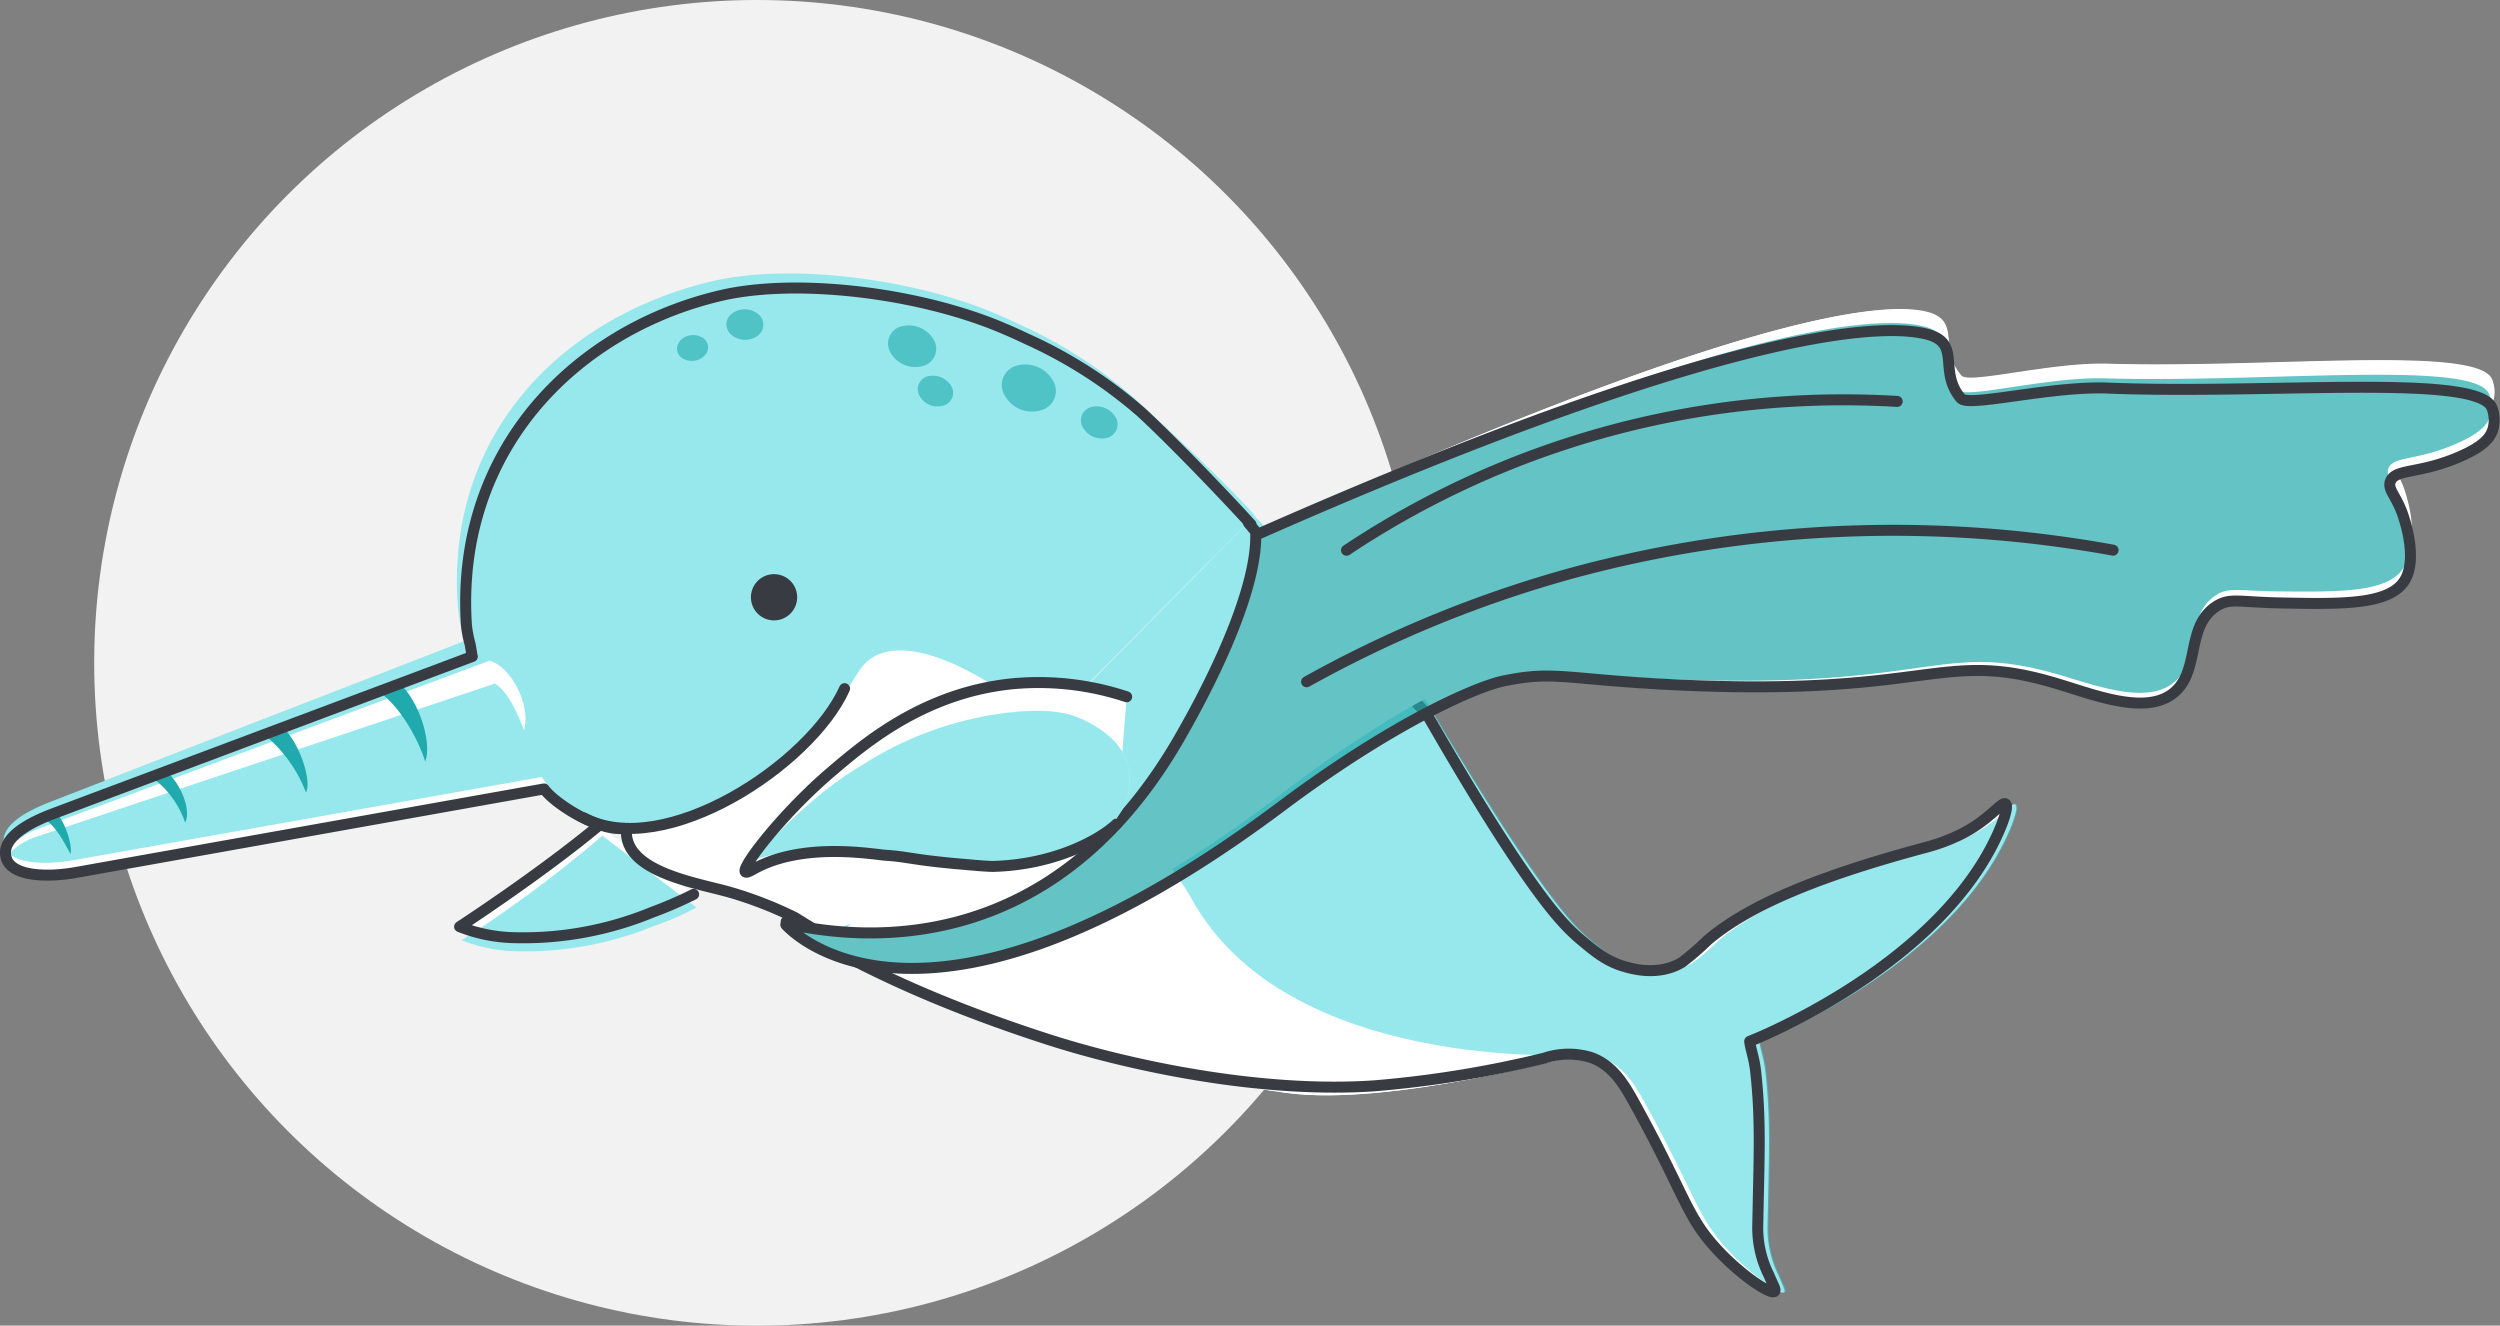 <svg xmlns="http://www.w3.org/2000/svg" viewBox="0 0 341.03 180.83"><rect x="0" y="0" width="341.03" height="180.83" fill="#808080" stroke="none"/><defs><style>.cls-1{fill:#f2f2f2;}.cls-2,.cls-4{fill:#fff;}.cls-3,.cls-5{fill:#31d3db;opacity:0.5;}.cls-10,.cls-3,.cls-4,.cls-7,.cls-9{fill-rule:evenodd;}.cls-10,.cls-6{fill:none;stroke:#383c42;stroke-linecap:round;stroke-linejoin:round;stroke-width:1.5px;}.cls-7{fill:#383c42;}.cls-8{opacity:0.6;}.cls-11,.cls-9{fill:#21aaad;}.cls-11{opacity:0.7;}</style></defs><title>Your data, Your Tools</title><g id="Layer_2" data-name="Layer 2"><g id="Gnarly_section" data-name="Gnarly section"><circle class="cls-1" cx="103.27" cy="90.42" r="90.42"/><path class="cls-2" d="M339.91,55.53q0-.16,0-.31a3.57,3.57,0,0,0,.2-.49,4.66,4.66,0,0,0-.16-3c-2-4.7-30.5-1.47-52.39-2.12-7.8-.23-19,2.84-20,1.61-3.25-3.73.15-7.57-4.85-8.73-7.65-1.77-31.16,2.85-90,29.47l-1.52-1.62-.87.88h0l.87-.88c-4.19-4.7-12.38-12.26-16.54-16.09a63.11,63.11,0,0,0-15.63-10c-2.84-1.36-5-2.17-5.79-2.46C122,37.66,107,36.11,97.4,38.31c-19.81,4.55-36.57,20.13-35,44.12A28,28,0,0,0,63,85.93c.07.4.3.87.37,1.27,0,.14,0,.08.06.23L7,109.35c-4.7,1.79-7,3.83-6.4,6a2.14,2.14,0,0,0,.25.55,2.46,2.46,0,0,0,0,1.11c.7,2.55,5.64,2.7,9.61,2l63.76-11.37c1.61,2.15,7.43,5.77,10.94,5.38l.12.09h0c0,.07,0,.14,0,.21-.27.23-.18.92.48,1.83a4.55,4.55,0,0,0,.35.68l-4.38-3.2c-8.18,6.75-19,13.81-19,13.81a14.44,14.44,0,0,0,2,.69c-1.12.74-1.78,1.15-1.78,1.15a21.39,21.39,0,0,0,7.41,1.5A46.24,46.24,0,0,0,89.2,126.3,37.4,37.4,0,0,0,95,123.8l-1.57-1.2,1.22-.59-4-2.91a37.62,37.62,0,0,0,5,1.6c1.12.33,2.34.65,3.69.94a58.33,58.33,0,0,1,8.71,3.3l-.92.79.52.33c-.37-.05-.53,0-.42.07s.31.32.65.62c-.25,0-.34,0-.25.11.45.47,3.65,3.63,10.33,5a167,167,0,0,0,17.66,7.49c14.68,5.72,28.38,8.13,39.74,9.72,13.85,1.94,39.15-5,39.8-5.18h0a7.73,7.73,0,0,1,1.78.42c3,1.11,4.51,3.77,5.76,6,6.87,12.38,7.12,15.49,11.23,20,3.23,3.52,7.49,6.41,8,5.89.07-.07.07-.2,0-.38.76.42,1.29.59,1.47.43s-.24-.94-.77-2.22a14.33,14.33,0,0,1-1.52-6.78c.18-9.62.45-14.35-.3-21.11-.19-1.71-.73-3.15-.8-4,0,0,22.73-8.82,32.25-25.21,1.94-3.34,3.24-6.8,2.65-7.18-.23-.15-.67.24-1.4.88.09-.49.08-.83-.08-.93-.55-.36-2.3,2.35-6.36,4.28a25.71,25.71,0,0,1-4.58,1.67c-13.63,3.67-23.76,7.56-29.72,12.66a36.66,36.66,0,0,1-3.47,3,8.15,8.15,0,0,1-4,1.13,12.91,12.91,0,0,1-2.25-.46c-2.44-.68-4.07-2-6-3.62a25.37,25.37,0,0,1-2.56-2.47c-5.93-6.57-16.71-24.67-19.26-29a45.9,45.9,0,0,1,9.7-4c7-1.47,8.59-.19,23.5.52,35.14,1.67,36-5,52-.17,5.31,1.59,12.34,4.44,16.1,1.13,3.46-3.05,1.5-9,5.67-11.68,1.82-1.16,3-.58,8.46-.46,8.52.18,15.14.32,17.22-3.06a7.79,7.79,0,0,0,.7-4.86c1-3.21-.79-7.81-.92-8.15a13.85,13.85,0,0,0-.68-1.47c1.46-.6,4.27-.61,8.36-2.38,3.18-1.37,4.19-2.54,4.57-3.71a4.65,4.65,0,0,0-.13-3Z"/><path class="cls-3" d="M171.14,70.35c.28.34,22.78,24.06,23.86,25.9,1.58,2.68,13.34,22.64,19.63,29.61a25.38,25.38,0,0,0,2.56,2.47c1.88,1.57,3.51,2.94,6,3.62.66.19,4.43,1.39,7.74-.61a36.68,36.68,0,0,0,3.47-3c6-5.1,16.09-9,29.72-12.66a25.72,25.72,0,0,0,4.58-1.67c4.06-1.93,5.81-4.65,6.36-4.28s-.71,3.84-2.65,7.18c-9.53,16.39-32.25,25.21-32.25,25.21.07.86.61,2.29.8,4,.75,6.76.48,11.49.3,21.11a14.33,14.33,0,0,0,1.52,6.78c.53,1.28,1,2,.77,2.22-.55.52-4.81-2.37-8-5.89-4.11-4.48-4.36-7.6-11.23-20-1.26-2.26-2.78-4.92-5.76-6a10.38,10.38,0,0,0-6.4.07,148.85,148.85,0,0,1-23.2,3.78c-16,1.09-34.34-3-45-6.49-14.14-4.6-23-10.82-29.14-14.25"/><path class="cls-4" d="M110.12,126.46c2.47,1.33,4.57,2.56,6,3.38,21.91,13,43,16.94,59.28,19.22,14,2,39.83-5.19,39.83-5.19s-39.53,2.54-52.67-21.23c-1.88-3.4-5.68-8.07-8.51-12.42"/><path class="cls-5" d="M95,123.8a37.39,37.39,0,0,1-5.78,2.51,46.24,46.24,0,0,1-18.84,3.46,21.39,21.39,0,0,1-7.41-1.5A175.05,175.05,0,0,0,82.17,114"/><path class="cls-6" d="M94.62,122a56.28,56.28,0,0,1-5.67,2.45,46.24,46.24,0,0,1-18.84,3.46,21.39,21.39,0,0,1-7.41-1.5s10.86-7.06,19-13.81"/><path class="cls-3" d="M115.17,126.89c-3.77-2-6.1-3.46-7.23-4.15a53.71,53.71,0,0,0-9.06-3.5c-4.65-1.28-13.91-.93-13.63-6.57-.47-.34,0,.32-.46,0-3.51.39-9.35-4-10.87-6.68L10.16,117.32c-4,.73-8.91.58-9.61-2-.6-2.17,1.71-4.22,6.4-6L63.39,87.43c-.06-.14-.07-.08-.06-.23-.07-.4-.3-.87-.37-1.27a27.94,27.94,0,0,1-.54-3.51c-1.59-24,15.17-39.57,35-44.12,9.58-2.2,24.59-.64,35.79,3.46.78.28,2.95,1.1,5.79,2.46a63.11,63.11,0,0,1,15.63,10c4.16,3.83,12.35,11.38,16.54,16.09"/><path class="cls-4" d="M152.88,110.91c-.53-.75-1-1.49-1.48-2.2-7.19-11.27-28.51-26.44-34.3-17.05-6.8,11-14.54,18.55-31.65,21.55-1.23.22.79,5.63,13.9,8.43,4.37.93,9.78,3.33,14,5.44"/><path class="cls-6" d="M115.21,93.94c-4.65,10.38-24.6,23.45-35.56,17.63"/><path class="cls-7" d="M104.09,78.7a3.14,3.14,0,1,0,3,5.55,3.14,3.14,0,0,0-3-5.55"/><path class="cls-4" d="M67.24,93.34,5.41,114a9.52,9.52,0,0,0-4.33,2.6c-.09-1.21,1.83-2.53,3.7-3.38l62-23.09c3,.8,5.69,6.23,4.7,9.47-.91-2.31-2.14-5.23-4-6.37"/><g class="cls-8"><path class="cls-9" d="M99.82,42.8a1.82,1.82,0,0,0,.05,2.95,2.9,2.9,0,0,0,3.55,0,1.85,1.85,0,0,0-.05-2.95,2.9,2.9,0,0,0-3.56,0"/><path class="cls-9" d="M92.78,46.5a1.55,1.55,0,0,0,.42,2.44,2.46,2.46,0,0,0,2.94-.46A1.55,1.55,0,0,0,95.72,46a2.46,2.46,0,0,0-2.94.46"/></g><g class="cls-8"><path class="cls-9" d="M138.6,49.9a2.74,2.74,0,0,0-1.48,4.15,4.24,4.24,0,0,0,5,1.88,2.72,2.72,0,0,0,1.46-4.1,4.33,4.33,0,0,0-4.94-1.94"/><path class="cls-9" d="M122.85,44.55a2.42,2.42,0,0,0-1.31,3.65A3.86,3.86,0,0,0,126,49.9a2.42,2.42,0,0,0,1.31-3.65,3.9,3.9,0,0,0-4.41-1.7"/><path class="cls-9" d="M126.49,51.35a1.82,1.82,0,0,0-1,2.74,2.78,2.78,0,0,0,3.24,1.22,1.79,1.79,0,0,0,1-2.7,2.9,2.9,0,0,0-3.26-1.25"/><path class="cls-9" d="M148.76,55.56a1.86,1.86,0,0,0-1,2.81,2.94,2.94,0,0,0,3.39,1.32,1.9,1.9,0,0,0,1-2.83,3,3,0,0,0-3.42-1.3"/></g><path class="cls-9" d="M6.12,111.72c1.88,1.4,2.89,3.75,3.5,4.77.31-1.06-.71-4.3-1.8-5.4l-1.7.63m19.14.49c.87-1.78-.67-5.37-2.47-6.86l-2,.74A12.76,12.76,0,0,1,25.25,112.2Zm16.48-4.11c.76-1.27-.56-6.26-3.06-8.8l-2.53,1A18.89,18.89,0,0,1,41.73,108.09ZM58,103.88c.92-2.29-.59-7.89-3.46-10.63l-2.88,1.1C54.46,96.24,57,100.67,58,103.88Z"/><path class="cls-10" d="M110.65,126.52c-1-.6-1.74-1.07-2.24-1.37a53.72,53.72,0,0,0-9.06-3.5c-4.65-1.28-14.19-2.79-13.9-8.43a3.7,3.7,0,0,1-.3-.22c-3.51.39-9.33-3.23-10.94-5.38L10.45,119c-4,.73-8.91.58-9.61-2-.6-2.17,1.71-4.22,6.4-6L64.43,89.55a1.3,1.3,0,0,1-.09-.46l-.21-1.2a15.51,15.51,0,0,1-.5-2.6c-1.59-24,15-40.4,34.81-45,9.58-2.2,24.59-.64,35.79,3.46.78.28,2.95,1.1,5.79,2.46a63.3,63.3,0,0,1,15.63,10c3.86,3.55,10.73,10.65,15,15.32"/><path class="cls-10" d="M170.32,71.36c.58.69,1.11,1.33,1.59,1.9,5.79,7.08,21.82,22.65,22.9,24.48,1.58,2.68,12,21.08,18.34,28.05a25.36,25.36,0,0,0,2.56,2.47c1.88,1.57,3.51,2.94,6,3.62.66.18,4.43,1.39,7.74-.61a36.66,36.66,0,0,0,3.47-3c6-5.1,16.09-9,29.72-12.66a25.72,25.72,0,0,0,4.58-1.67c4.06-1.93,5.81-4.65,6.36-4.28s-.71,3.84-2.65,7.18c-9.53,16.39-32.25,25.21-32.25,25.21.07.86.61,2.29.8,4,.75,6.76.48,11.49.3,21.11a14.33,14.33,0,0,0,1.52,6.78c.53,1.28,1,2,.77,2.22-.55.52-4.81-2.37-8-5.89-4.11-4.48-4.36-7.6-11.23-20-1.26-2.26-2.78-4.92-5.76-6a10.38,10.38,0,0,0-6.4.07,148.87,148.87,0,0,1-23.2,3.78c-16,1.09-34.34-3-45-6.49-19.38-6.3-30.28-12.72-35.23-15.92"/><path class="cls-2" d="M171.51,72.48c.17,7-4.25,17-9.86,26.82-20.85,36.53-54.52,25.92-53.27,27.23S127.61,144.3,175.2,108c15.26-11.65,26.56-16.68,30.26-17.5,7-1.54,8.58-.28,23.5.27,35.16,1.3,35.94-5.34,52-.73,5.33,1.53,12.39,4.31,16.11,1,3.43-3.09,1.4-9,5.54-11.74,1.8-1.18,3-.61,8.46-.55,8.53.09,15.14.16,17.18-3.24,1.88-3.13-.31-8.88-.45-9.26-1-2.44-2-3.17-1.63-4.26.67-1.75,3.88-1,9.36-3.42,3.17-1.41,4.17-2.58,4.53-3.76a4.66,4.66,0,0,0-.16-3c-2-4.71-30.5-1.47-52.39-2.12-7.8-.23-19,2.84-20,1.61-3.25-3.73.15-7.57-4.85-8.73C255,40.71,231.21,45.4,171.51,72.48Z"/><path class="cls-11" d="M171.3,73c.17,7-4.63,17.54-10.24,27.37-20.85,36.53-54.69,25.24-53.44,26.55s19.61,19.37,67.21-17c15.26-11.65,26.56-16.68,30.26-17.5,7-1.54,8.58-.28,23.5.27,35.16,1.3,35.94-5.34,52-.73,5.33,1.53,12.39,4.31,16.11,1,3.43-3.09,1.4-9,5.54-11.74,1.8-1.18,3-.61,8.46-.55,8.53.09,15.14.16,17.18-3.24,1.88-3.13-.31-8.88-.45-9.26-1-2.44-2-3.17-1.63-4.26.67-1.75,3.88-1,9.36-3.42,3.17-1.41,4.17-2.58,4.53-3.76a4.66,4.66,0,0,0-.16-3c-2-4.71-30.5-1.47-52.39-2.12-7.8-.23-19,2.84-20,1.61-3.25-3.73.15-7.57-4.85-8.73C254.58,42.65,231,45.88,171.3,73Z"/><path class="cls-6" d="M171.3,73c.09,7-5,18.37-10.68,28.14-21.24,36.31-54.63,23.73-53.39,25.05s19.42,19.77,67.4-16.07C190,98.58,201.37,93.67,205.07,92.9c7-1.47,8.59-.19,23.5.52,35.14,1.67,36-5,52-.17,5.31,1.59,12.34,4.44,16.1,1.13,3.46-3.05,1.5-9,5.67-11.68,1.82-1.16,3-.58,8.46-.46,8.52.18,15.14.32,17.22-3.06,1.92-3.11-.21-8.88-.35-9.26-.93-2.45-2-3.19-1.58-4.28.69-1.74,3.89-.94,9.39-3.32,3.18-1.37,4.19-2.54,4.57-3.71a4.66,4.66,0,0,0-.13-3c-2-4.73-30.48-1.79-52.37-2.67-7.8-.31-19,2.64-20.06,1.4-3.21-3.77.23-7.57-4.75-8.78C255.09,43.68,231.28,46.51,171.3,73Z"/><path class="cls-6" d="M183.68,75.06a122.27,122.27,0,0,1,75.12-20.3"/><path class="cls-6" d="M178.24,93A163.68,163.68,0,0,1,214.4,78.19a167.38,167.38,0,0,1,73.85-3.14"/><path class="cls-2" d="M152.32,112.41c-2.55,2.35-8.72,5.57-16.87,5.78-.89,0-3-.2-4.28-.31-6.66-.57-7.18-1-10.32-1.21-1.67-.1-11.25-1.89-18,1.86-.36.2-1,.58-1.18.4-.6-.63,5.2-8.09,11.7-13.63,4.59-3.91,12.56-10.71,24.49-12a38.14,38.14,0,0,1,15.83,1.75"/><path class="cls-2" d="M102.63,117.41s6.27-2.76,18.65-.8c5.4.86,8.49,1.36,11,1.57,9.49.78,15.2-1,19.28-5.74a9.48,9.48,0,0,0,2.32-3.78c.68-3.79,0-7.24-5.37-10.11-1.87-1-4.07-1.87-9.4-1.5a46.94,46.94,0,0,0-21.52,7.33C109.75,108.93,102.63,117.41,102.63,117.41Z"/><path class="cls-5" d="M102.63,117.41s6.27-2.76,18.65-.8c5.4.86,8.49,1.36,11,1.57,9.49.78,15.2-1,19.28-5.74a9.48,9.48,0,0,0,2.32-3.78c.68-3.79,0-7.24-5.37-10.11-1.87-1-4.07-1.87-9.4-1.5a46.94,46.94,0,0,0-21.52,7.33C109.75,108.93,102.63,117.41,102.63,117.41Z"/><path class="cls-6" d="M152.32,112.41c-2.55,2.35-8.72,5.57-16.87,5.78-.89,0-3-.2-4.28-.31-6.66-.57-7.18-1-10.32-1.21-1.67-.1-11.25-1.89-18,1.86-.36.2-1,.58-1.18.4-.6-.63,5.2-8.09,11.7-13.63,4.59-3.91,12.56-10.71,24.49-12a38.14,38.14,0,0,1,15.83,1.75"/></g></g></svg>
